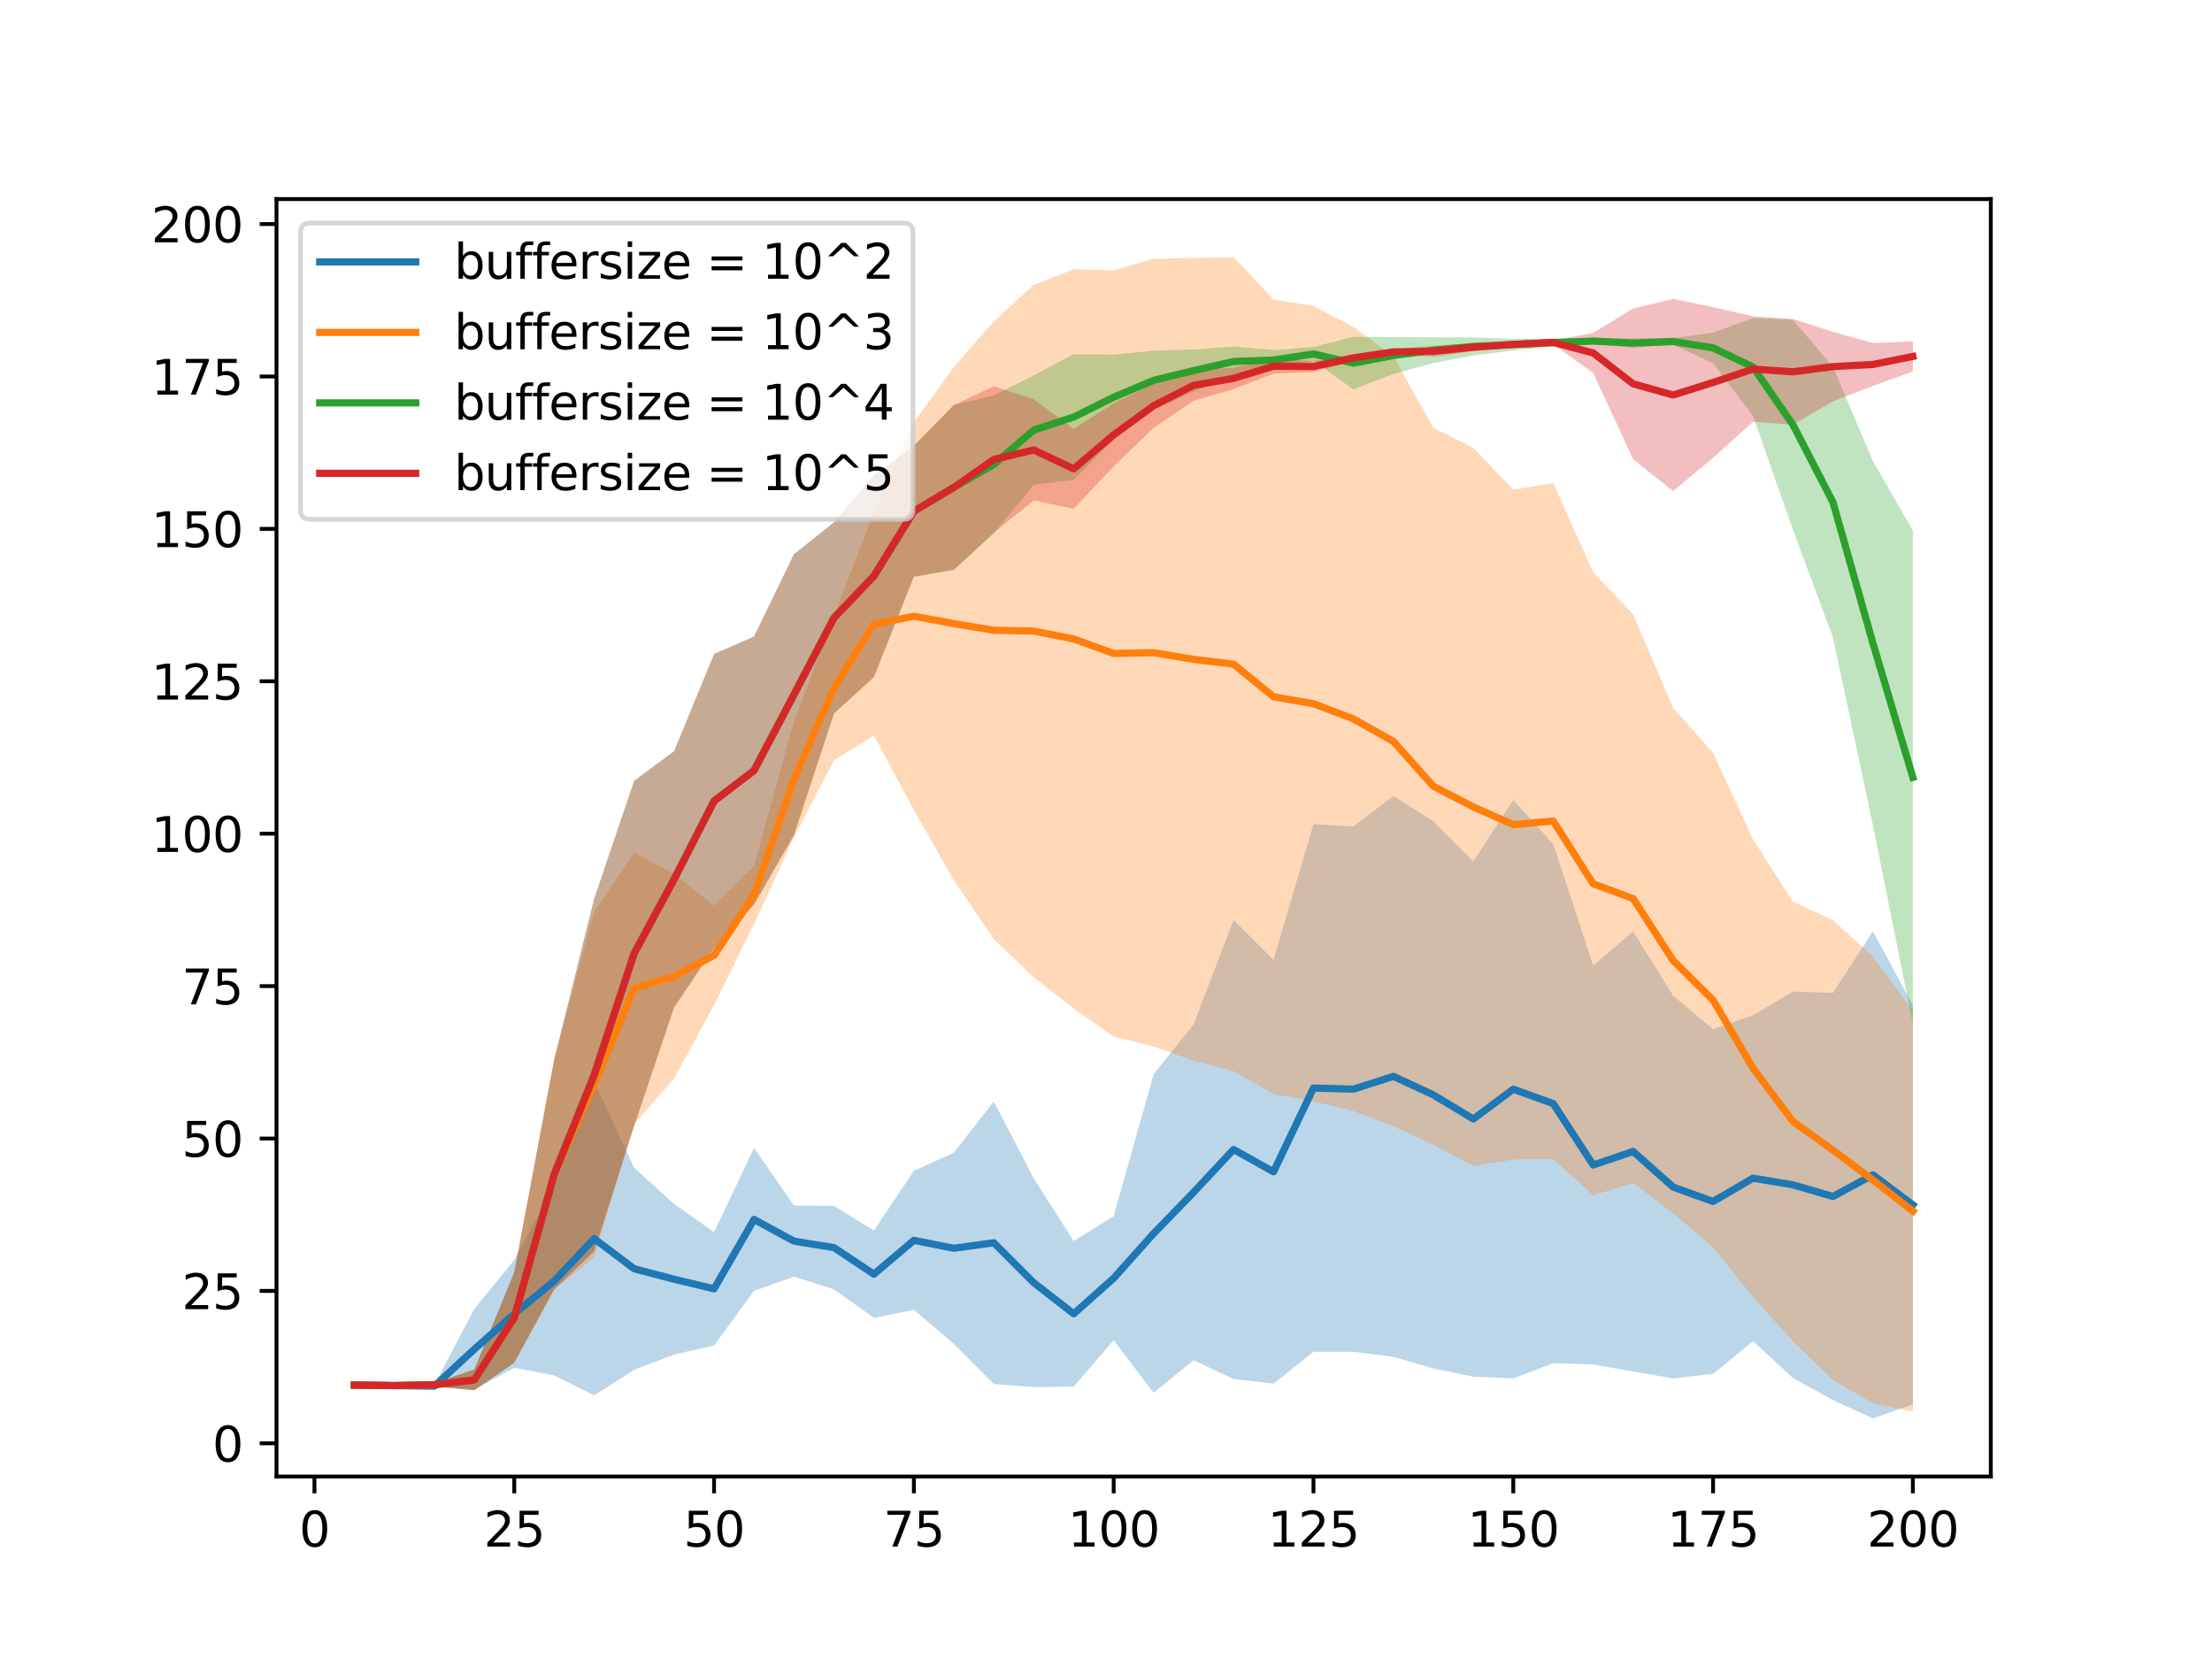 <?xml version="1.0" encoding="utf-8" standalone="no"?>
<!DOCTYPE svg PUBLIC "-//W3C//DTD SVG 1.1//EN"
  "http://www.w3.org/Graphics/SVG/1.1/DTD/svg11.dtd">
<svg height="345.6pt" version="1.1" viewBox="0 0 460.8 345.6" width="460.8pt" xmlns="http://www.w3.org/2000/svg" xmlns:xlink="http://www.w3.org/1999/xlink">
 <defs>
  <style type="text/css">*{stroke-linecap:butt;stroke-linejoin:round;}</style>
 </defs>
 <g id="figure_1">
  <g id="patch_1">
   <path d="M 0 345.6 
L 460.8 345.6 
L 460.8 0 
L 0 0 
z
" style="fill:#ffffff;"/>
  </g>
  <g id="axes_1">
   <g id="patch_2">
    <path d="M 57.6 307.584 
L 414.72 307.584 
L 414.72 41.472 
L 57.6 41.472 
z
" style="fill:#ffffff;"/>
   </g>
   <g id="PolyCollection_1">
    <path clip-path="url(#p9a27368b24)" d="M 73.833 288.711 
L 73.833 288.711 
L 82.157 288.817 
L 90.482 288.976 
L 98.806 289.484 
L 107.131 284.937 
L 115.455 286.537 
L 123.78 290.682 
L 132.104 285.35 
L 140.429 282.183 
L 148.753 280.28 
L 157.077 268.908 
L 165.402 265.955 
L 173.726 268.59 
L 182.051 274.529 
L 190.375 272.862 
L 198.7 279.947 
L 207.024 288.319 
L 215.349 288.96 
L 223.673 288.855 
L 231.998 279.195 
L 240.322 290.149 
L 248.647 283.36 
L 256.971 287.278 
L 265.296 288.239 
L 273.62 281.607 
L 281.945 281.599 
L 290.269 282.659 
L 298.594 285.075 
L 306.918 286.795 
L 315.243 287.142 
L 323.567 283.974 
L 331.891 284.253 
L 340.216 285.704 
L 348.54 287.149 
L 356.865 286.197 
L 365.189 279.389 
L 373.514 287.08 
L 381.838 291.657 
L 390.163 295.488 
L 398.487 292.539 
L 398.487 292.539 
L 398.487 209.445 
L 390.163 194.004 
L 381.838 206.835 
L 373.514 206.566 
L 365.189 211.483 
L 356.865 214.386 
L 348.54 207.425 
L 340.216 194.039 
L 331.891 201.13 
L 323.567 175.831 
L 315.243 166.655 
L 306.918 179.416 
L 298.594 171.103 
L 290.269 165.79 
L 281.945 172.181 
L 273.62 171.708 
L 265.296 199.967 
L 256.971 191.645 
L 248.647 213.393 
L 240.322 223.767 
L 231.998 253.349 
L 223.673 258.519 
L 215.349 245.472 
L 207.024 229.453 
L 198.7 240.131 
L 190.375 243.893 
L 182.051 256.343 
L 173.726 251.207 
L 165.402 251.154 
L 157.077 239.148 
L 148.753 256.684 
L 140.429 250.792 
L 132.104 243.256 
L 123.78 225.391 
L 115.455 247.161 
L 107.131 262.47 
L 98.806 272.662 
L 90.482 288.55 
L 82.157 288.475 
L 73.833 288.355 
z
" style="fill:#1f77b4;fill-opacity:0.3;"/>
   </g>
   <g id="PolyCollection_2">
    <path clip-path="url(#p9a27368b24)" d="M 73.833 288.711 
L 73.833 288.711 
L 82.157 288.817 
L 90.482 288.817 
L 98.806 289.619 
L 107.131 283.882 
L 115.455 268.585 
L 123.78 261.984 
L 132.104 234.145 
L 140.429 224.671 
L 148.753 209.36 
L 157.077 192.507 
L 165.402 174.448 
L 173.726 158.366 
L 182.051 153.241 
L 190.375 168.775 
L 198.7 183.362 
L 207.024 195.641 
L 215.349 203.611 
L 223.673 210.123 
L 231.998 215.941 
L 240.322 218.042 
L 248.647 220.97 
L 256.971 223.146 
L 265.296 227.89 
L 273.62 229.424 
L 281.945 231.455 
L 290.269 234.649 
L 298.594 238.471 
L 306.918 242.915 
L 315.243 241.55 
L 323.567 241.445 
L 331.891 249.031 
L 340.216 246.406 
L 348.54 252.744 
L 356.865 259.846 
L 365.189 270.201 
L 373.514 279.423 
L 381.838 287.527 
L 390.163 292.339 
L 398.487 294.059 
L 398.487 294.059 
L 398.487 210.547 
L 390.163 199.295 
L 381.838 191.676 
L 373.514 187.841 
L 365.189 174.871 
L 356.865 156.832 
L 348.54 147.449 
L 340.216 127.98 
L 331.891 119.201 
L 323.567 100.639 
L 315.243 102.008 
L 306.918 93.286 
L 298.594 89.106 
L 290.269 74.249 
L 281.945 68.077 
L 273.62 63.766 
L 265.296 62.408 
L 256.971 53.568 
L 248.647 53.749 
L 240.322 53.896 
L 231.998 56.311 
L 223.673 56.089 
L 215.349 59.327 
L 207.024 66.96 
L 198.7 76.453 
L 190.375 87.986 
L 182.051 106.763 
L 173.726 128.291 
L 165.402 150.245 
L 157.077 180.367 
L 148.753 188.675 
L 140.429 182.072 
L 132.104 177.625 
L 123.78 189.948 
L 115.455 220.675 
L 107.131 265.056 
L 98.806 285.284 
L 90.482 288.106 
L 82.157 288.475 
L 73.833 288.355 
z
" style="fill:#ff7f0e;fill-opacity:0.3;"/>
   </g>
   <g id="PolyCollection_3">
    <path clip-path="url(#p9a27368b24)" d="M 73.833 288.711 
L 73.833 288.711 
L 82.157 288.817 
L 90.482 288.817 
L 98.806 289.619 
L 107.131 283.882 
L 115.455 268.585 
L 123.78 260.656 
L 132.104 234.56 
L 140.429 209.85 
L 148.753 197.498 
L 157.077 188.437 
L 165.402 173.938 
L 173.726 148.635 
L 182.051 141.039 
L 190.375 120.136 
L 198.7 118.712 
L 207.024 111.137 
L 215.349 100.965 
L 223.673 99.97 
L 231.998 91.617 
L 240.322 85.409 
L 248.647 81.585 
L 256.971 78.434 
L 265.296 77.087 
L 273.62 75.199 
L 281.945 81.123 
L 290.269 77.894 
L 298.594 75.633 
L 306.918 74.051 
L 315.243 72.99 
L 323.567 72.201 
L 331.891 71.648 
L 340.216 72.459 
L 348.54 71.829 
L 356.865 75.651 
L 365.189 86.664 
L 373.514 110.361 
L 381.838 132.791 
L 390.163 171.888 
L 398.487 213.346 
L 398.487 213.346 
L 398.487 110.55 
L 390.163 96.078 
L 381.838 76.436 
L 373.514 66.644 
L 365.189 66.241 
L 356.865 69.296 
L 348.54 70.439 
L 340.216 70.474 
L 331.891 70.467 
L 323.567 70.513 
L 315.243 70.58 
L 306.918 70.294 
L 298.594 70.267 
L 290.269 70.227 
L 281.945 70.171 
L 273.62 72.271 
L 265.296 72.919 
L 256.971 72.171 
L 248.647 72.81 
L 240.322 73.05 
L 231.998 73.862 
L 223.673 73.789 
L 215.349 78.213 
L 207.024 82.357 
L 198.7 84.38 
L 190.375 92.853 
L 182.051 98.945 
L 173.726 108.806 
L 165.402 115.437 
L 157.077 132.592 
L 148.753 136.243 
L 140.429 156.478 
L 132.104 162.653 
L 123.78 187.215 
L 115.455 220.675 
L 107.131 265.056 
L 98.806 285.284 
L 90.482 288.106 
L 82.157 288.475 
L 73.833 288.355 
z
" style="fill:#2ca02c;fill-opacity:0.3;"/>
   </g>
   <g id="PolyCollection_4">
    <path clip-path="url(#p9a27368b24)" d="M 73.833 288.711 
L 73.833 288.711 
L 82.157 288.817 
L 90.482 288.817 
L 98.806 289.619 
L 107.131 283.882 
L 115.455 268.585 
L 123.78 260.656 
L 132.104 234.56 
L 140.429 209.85 
L 148.753 197.498 
L 157.077 188.437 
L 165.402 173.938 
L 173.726 148.635 
L 182.051 141.039 
L 190.375 120.136 
L 198.7 118.712 
L 207.024 110.975 
L 215.349 104.263 
L 223.673 105.99 
L 231.998 97.16 
L 240.322 89.12 
L 248.647 83.491 
L 256.971 81.052 
L 265.296 77.844 
L 273.62 77.451 
L 281.945 75.323 
L 290.269 73.834 
L 298.594 74.336 
L 306.918 73.142 
L 315.243 72.307 
L 323.567 71.723 
L 331.891 77.711 
L 340.216 95.67 
L 348.54 102.309 
L 356.865 95.361 
L 365.189 87.86 
L 373.514 88.464 
L 381.838 83.615 
L 390.163 80.388 
L 398.487 77.379 
L 398.487 77.379 
L 398.487 71.131 
L 390.163 71.462 
L 381.838 69.122 
L 373.514 66.446 
L 365.189 65.9 
L 356.865 63.99 
L 348.54 62.27 
L 340.216 64.251 
L 331.891 69.348 
L 323.567 70.933 
L 315.243 71.18 
L 306.918 71.532 
L 298.594 72.035 
L 290.269 72.761 
L 281.945 73.791 
L 273.62 75.263 
L 265.296 74.724 
L 256.971 76.595 
L 248.647 77.04 
L 240.322 79.904 
L 231.998 83.995 
L 223.673 89.358 
L 215.349 83.187 
L 207.024 80.457 
L 198.7 84.38 
L 190.375 92.853 
L 182.051 98.945 
L 173.726 108.806 
L 165.402 115.437 
L 157.077 132.592 
L 148.753 136.243 
L 140.429 156.478 
L 132.104 162.653 
L 123.78 187.215 
L 115.455 220.675 
L 107.131 265.056 
L 98.806 285.284 
L 90.482 288.106 
L 82.157 288.475 
L 73.833 288.355 
z
" style="fill:#d62728;fill-opacity:0.3;"/>
   </g>
   <g id="matplotlib.axis_1">
    <g id="xtick_1">
     <g id="line2d_1">
      <defs>
       <path d="M 0 0 
L 0 3.5 
" id="m4f62e3ed2d" style="stroke:#000000;stroke-width:0.8;"/>
      </defs>
      <g>
       <use style="stroke:#000000;stroke-width:0.8;" x="65.508" xlink:href="#m4f62e3ed2d" y="307.584"/>
      </g>
     </g>
     <g id="text_1">
      <!-- 0 -->
      <g transform="translate(62.327 322.182)scale(0.1 -0.1)">
       <defs>
        <path d="M 2034 4250 
Q 1547 4250 1301 3770 
Q 1056 3291 1056 2328 
Q 1056 1369 1301 889 
Q 1547 409 2034 409 
Q 2525 409 2770 889 
Q 3016 1369 3016 2328 
Q 3016 3291 2770 3770 
Q 2525 4250 2034 4250 
z
M 2034 4750 
Q 2819 4750 3233 4129 
Q 3647 3509 3647 2328 
Q 3647 1150 3233 529 
Q 2819 -91 2034 -91 
Q 1250 -91 836 529 
Q 422 1150 422 2328 
Q 422 3509 836 4129 
Q 1250 4750 2034 4750 
z
" id="DejaVuSans-30" transform="scale(0.016)"/>
       </defs>
       <use xlink:href="#DejaVuSans-30"/>
      </g>
     </g>
    </g>
    <g id="xtick_2">
     <g id="line2d_2">
      <g>
       <use style="stroke:#000000;stroke-width:0.8;" x="107.131" xlink:href="#m4f62e3ed2d" y="307.584"/>
      </g>
     </g>
     <g id="text_2">
      <!-- 25 -->
      <g transform="translate(100.768 322.182)scale(0.1 -0.1)">
       <defs>
        <path d="M 1228 531 
L 3431 531 
L 3431 0 
L 469 0 
L 469 531 
Q 828 903 1448 1529 
Q 2069 2156 2228 2338 
Q 2531 2678 2651 2914 
Q 2772 3150 2772 3378 
Q 2772 3750 2511 3984 
Q 2250 4219 1831 4219 
Q 1534 4219 1204 4116 
Q 875 4013 500 3803 
L 500 4441 
Q 881 4594 1212 4672 
Q 1544 4750 1819 4750 
Q 2544 4750 2975 4387 
Q 3406 4025 3406 3419 
Q 3406 3131 3298 2873 
Q 3191 2616 2906 2266 
Q 2828 2175 2409 1742 
Q 1991 1309 1228 531 
z
" id="DejaVuSans-32" transform="scale(0.016)"/>
        <path d="M 691 4666 
L 3169 4666 
L 3169 4134 
L 1269 4134 
L 1269 2991 
Q 1406 3038 1543 3061 
Q 1681 3084 1819 3084 
Q 2600 3084 3056 2656 
Q 3513 2228 3513 1497 
Q 3513 744 3044 326 
Q 2575 -91 1722 -91 
Q 1428 -91 1123 -41 
Q 819 9 494 109 
L 494 744 
Q 775 591 1075 516 
Q 1375 441 1709 441 
Q 2250 441 2565 725 
Q 2881 1009 2881 1497 
Q 2881 1984 2565 2268 
Q 2250 2553 1709 2553 
Q 1456 2553 1204 2497 
Q 953 2441 691 2322 
L 691 4666 
z
" id="DejaVuSans-35" transform="scale(0.016)"/>
       </defs>
       <use xlink:href="#DejaVuSans-32"/>
       <use x="63.623" xlink:href="#DejaVuSans-35"/>
      </g>
     </g>
    </g>
    <g id="xtick_3">
     <g id="line2d_3">
      <g>
       <use style="stroke:#000000;stroke-width:0.8;" x="148.753" xlink:href="#m4f62e3ed2d" y="307.584"/>
      </g>
     </g>
     <g id="text_3">
      <!-- 50 -->
      <g transform="translate(142.391 322.182)scale(0.1 -0.1)">
       <use xlink:href="#DejaVuSans-35"/>
       <use x="63.623" xlink:href="#DejaVuSans-30"/>
      </g>
     </g>
    </g>
    <g id="xtick_4">
     <g id="line2d_4">
      <g>
       <use style="stroke:#000000;stroke-width:0.8;" x="190.375" xlink:href="#m4f62e3ed2d" y="307.584"/>
      </g>
     </g>
     <g id="text_4">
      <!-- 75 -->
      <g transform="translate(184.013 322.182)scale(0.1 -0.1)">
       <defs>
        <path d="M 525 4666 
L 3525 4666 
L 3525 4397 
L 1831 0 
L 1172 0 
L 2766 4134 
L 525 4134 
L 525 4666 
z
" id="DejaVuSans-37" transform="scale(0.016)"/>
       </defs>
       <use xlink:href="#DejaVuSans-37"/>
       <use x="63.623" xlink:href="#DejaVuSans-35"/>
      </g>
     </g>
    </g>
    <g id="xtick_5">
     <g id="line2d_5">
      <g>
       <use style="stroke:#000000;stroke-width:0.8;" x="231.998" xlink:href="#m4f62e3ed2d" y="307.584"/>
      </g>
     </g>
     <g id="text_5">
      <!-- 100 -->
      <g transform="translate(222.454 322.182)scale(0.1 -0.1)">
       <defs>
        <path d="M 794 531 
L 1825 531 
L 1825 4091 
L 703 3866 
L 703 4441 
L 1819 4666 
L 2450 4666 
L 2450 531 
L 3481 531 
L 3481 0 
L 794 0 
L 794 531 
z
" id="DejaVuSans-31" transform="scale(0.016)"/>
       </defs>
       <use xlink:href="#DejaVuSans-31"/>
       <use x="63.623" xlink:href="#DejaVuSans-30"/>
       <use x="127.246" xlink:href="#DejaVuSans-30"/>
      </g>
     </g>
    </g>
    <g id="xtick_6">
     <g id="line2d_6">
      <g>
       <use style="stroke:#000000;stroke-width:0.8;" x="273.62" xlink:href="#m4f62e3ed2d" y="307.584"/>
      </g>
     </g>
     <g id="text_6">
      <!-- 125 -->
      <g transform="translate(264.076 322.182)scale(0.1 -0.1)">
       <use xlink:href="#DejaVuSans-31"/>
       <use x="63.623" xlink:href="#DejaVuSans-32"/>
       <use x="127.246" xlink:href="#DejaVuSans-35"/>
      </g>
     </g>
    </g>
    <g id="xtick_7">
     <g id="line2d_7">
      <g>
       <use style="stroke:#000000;stroke-width:0.8;" x="315.243" xlink:href="#m4f62e3ed2d" y="307.584"/>
      </g>
     </g>
     <g id="text_7">
      <!-- 150 -->
      <g transform="translate(305.699 322.182)scale(0.1 -0.1)">
       <use xlink:href="#DejaVuSans-31"/>
       <use x="63.623" xlink:href="#DejaVuSans-35"/>
       <use x="127.246" xlink:href="#DejaVuSans-30"/>
      </g>
     </g>
    </g>
    <g id="xtick_8">
     <g id="line2d_8">
      <g>
       <use style="stroke:#000000;stroke-width:0.8;" x="356.865" xlink:href="#m4f62e3ed2d" y="307.584"/>
      </g>
     </g>
     <g id="text_8">
      <!-- 175 -->
      <g transform="translate(347.321 322.182)scale(0.1 -0.1)">
       <use xlink:href="#DejaVuSans-31"/>
       <use x="63.623" xlink:href="#DejaVuSans-37"/>
       <use x="127.246" xlink:href="#DejaVuSans-35"/>
      </g>
     </g>
    </g>
    <g id="xtick_9">
     <g id="line2d_9">
      <g>
       <use style="stroke:#000000;stroke-width:0.8;" x="398.487" xlink:href="#m4f62e3ed2d" y="307.584"/>
      </g>
     </g>
     <g id="text_9">
      <!-- 200 -->
      <g transform="translate(388.944 322.182)scale(0.1 -0.1)">
       <use xlink:href="#DejaVuSans-32"/>
       <use x="63.623" xlink:href="#DejaVuSans-30"/>
       <use x="127.246" xlink:href="#DejaVuSans-30"/>
      </g>
     </g>
    </g>
   </g>
   <g id="matplotlib.axis_2">
    <g id="ytick_1">
     <g id="line2d_10">
      <defs>
       <path d="M 0 0 
L -3.5 0 
" id="m4d4b25c565" style="stroke:#000000;stroke-width:0.8;"/>
      </defs>
      <g>
       <use style="stroke:#000000;stroke-width:0.8;" x="57.6" xlink:href="#m4d4b25c565" y="300.672"/>
      </g>
     </g>
     <g id="text_10">
      <!-- 0 -->
      <g transform="translate(44.237 304.471)scale(0.1 -0.1)">
       <use xlink:href="#DejaVuSans-30"/>
      </g>
     </g>
    </g>
    <g id="ytick_2">
     <g id="line2d_11">
      <g>
       <use style="stroke:#000000;stroke-width:0.8;" x="57.6" xlink:href="#m4d4b25c565" y="268.922"/>
      </g>
     </g>
     <g id="text_11">
      <!-- 25 -->
      <g transform="translate(37.875 272.722)scale(0.1 -0.1)">
       <use xlink:href="#DejaVuSans-32"/>
       <use x="63.623" xlink:href="#DejaVuSans-35"/>
      </g>
     </g>
    </g>
    <g id="ytick_3">
     <g id="line2d_12">
      <g>
       <use style="stroke:#000000;stroke-width:0.8;" x="57.6" xlink:href="#m4d4b25c565" y="237.173"/>
      </g>
     </g>
     <g id="text_12">
      <!-- 50 -->
      <g transform="translate(37.875 240.972)scale(0.1 -0.1)">
       <use xlink:href="#DejaVuSans-35"/>
       <use x="63.623" xlink:href="#DejaVuSans-30"/>
      </g>
     </g>
    </g>
    <g id="ytick_4">
     <g id="line2d_13">
      <g>
       <use style="stroke:#000000;stroke-width:0.8;" x="57.6" xlink:href="#m4d4b25c565" y="205.423"/>
      </g>
     </g>
     <g id="text_13">
      <!-- 75 -->
      <g transform="translate(37.875 209.222)scale(0.1 -0.1)">
       <use xlink:href="#DejaVuSans-37"/>
       <use x="63.623" xlink:href="#DejaVuSans-35"/>
      </g>
     </g>
    </g>
    <g id="ytick_5">
     <g id="line2d_14">
      <g>
       <use style="stroke:#000000;stroke-width:0.8;" x="57.6" xlink:href="#m4d4b25c565" y="173.673"/>
      </g>
     </g>
     <g id="text_14">
      <!-- 100 -->
      <g transform="translate(31.512 177.473)scale(0.1 -0.1)">
       <use xlink:href="#DejaVuSans-31"/>
       <use x="63.623" xlink:href="#DejaVuSans-30"/>
       <use x="127.246" xlink:href="#DejaVuSans-30"/>
      </g>
     </g>
    </g>
    <g id="ytick_6">
     <g id="line2d_15">
      <g>
       <use style="stroke:#000000;stroke-width:0.8;" x="57.6" xlink:href="#m4d4b25c565" y="141.924"/>
      </g>
     </g>
     <g id="text_15">
      <!-- 125 -->
      <g transform="translate(31.512 145.723)scale(0.1 -0.1)">
       <use xlink:href="#DejaVuSans-31"/>
       <use x="63.623" xlink:href="#DejaVuSans-32"/>
       <use x="127.246" xlink:href="#DejaVuSans-35"/>
      </g>
     </g>
    </g>
    <g id="ytick_7">
     <g id="line2d_16">
      <g>
       <use style="stroke:#000000;stroke-width:0.8;" x="57.6" xlink:href="#m4d4b25c565" y="110.174"/>
      </g>
     </g>
     <g id="text_16">
      <!-- 150 -->
      <g transform="translate(31.512 113.973)scale(0.1 -0.1)">
       <use xlink:href="#DejaVuSans-31"/>
       <use x="63.623" xlink:href="#DejaVuSans-35"/>
       <use x="127.246" xlink:href="#DejaVuSans-30"/>
      </g>
     </g>
    </g>
    <g id="ytick_8">
     <g id="line2d_17">
      <g>
       <use style="stroke:#000000;stroke-width:0.8;" x="57.6" xlink:href="#m4d4b25c565" y="78.424"/>
      </g>
     </g>
     <g id="text_17">
      <!-- 175 -->
      <g transform="translate(31.512 82.223)scale(0.1 -0.1)">
       <use xlink:href="#DejaVuSans-31"/>
       <use x="63.623" xlink:href="#DejaVuSans-37"/>
       <use x="127.246" xlink:href="#DejaVuSans-35"/>
      </g>
     </g>
    </g>
    <g id="ytick_9">
     <g id="line2d_18">
      <g>
       <use style="stroke:#000000;stroke-width:0.8;" x="57.6" xlink:href="#m4d4b25c565" y="46.675"/>
      </g>
     </g>
     <g id="text_18">
      <!-- 200 -->
      <g transform="translate(31.512 50.474)scale(0.1 -0.1)">
       <use xlink:href="#DejaVuSans-32"/>
       <use x="63.623" xlink:href="#DejaVuSans-30"/>
       <use x="127.246" xlink:href="#DejaVuSans-30"/>
      </g>
     </g>
    </g>
   </g>
   <g id="line2d_19">
    <path clip-path="url(#p9a27368b24)" d="M 73.833 288.533 
L 82.157 288.646 
L 90.482 288.763 
L 98.806 281.073 
L 107.131 273.704 
L 115.455 266.849 
L 123.78 258.037 
L 132.104 264.303 
L 140.429 266.487 
L 148.753 268.482 
L 157.077 254.028 
L 165.402 258.555 
L 173.726 259.898 
L 182.051 265.436 
L 190.375 258.378 
L 198.7 260.039 
L 207.024 258.886 
L 215.349 267.216 
L 223.673 273.687 
L 231.998 266.272 
L 240.322 256.958 
L 248.647 248.377 
L 256.971 239.461 
L 265.296 244.103 
L 273.62 226.657 
L 281.945 226.89 
L 290.269 224.225 
L 298.594 228.089 
L 306.918 233.106 
L 315.243 226.899 
L 323.567 229.902 
L 331.891 242.692 
L 340.216 239.872 
L 348.54 247.287 
L 356.865 250.292 
L 365.189 245.436 
L 373.514 246.823 
L 381.838 249.246 
L 390.163 244.746 
L 398.487 250.992 
" style="fill:none;stroke:#1f77b4;stroke-linecap:square;stroke-width:1.5;"/>
   </g>
   <g id="line2d_20">
    <path clip-path="url(#p9a27368b24)" d="M 73.833 288.533 
L 82.157 288.646 
L 90.482 288.461 
L 98.806 287.451 
L 107.131 274.469 
L 115.455 244.63 
L 123.78 225.966 
L 132.104 205.885 
L 140.429 203.372 
L 148.753 199.017 
L 157.077 186.437 
L 165.402 162.347 
L 173.726 143.328 
L 182.051 130.002 
L 190.375 128.38 
L 198.7 129.908 
L 207.024 131.3 
L 215.349 131.469 
L 223.673 133.106 
L 231.998 136.126 
L 240.322 135.969 
L 248.647 137.359 
L 256.971 138.357 
L 265.296 145.149 
L 273.62 146.595 
L 281.945 149.766 
L 290.269 154.449 
L 298.594 163.788 
L 306.918 168.1 
L 315.243 171.779 
L 323.567 171.042 
L 331.891 184.116 
L 340.216 187.193 
L 348.54 200.097 
L 356.865 208.339 
L 365.189 222.536 
L 373.514 233.632 
L 381.838 239.602 
L 390.163 245.817 
L 398.487 252.303 
" style="fill:none;stroke:#ff7f0e;stroke-linecap:square;stroke-width:1.5;"/>
   </g>
   <g id="line2d_21">
    <path clip-path="url(#p9a27368b24)" d="M 73.833 288.533 
L 82.157 288.646 
L 90.482 288.461 
L 98.806 287.451 
L 107.131 274.469 
L 115.455 244.63 
L 123.78 223.935 
L 132.104 198.606 
L 140.429 183.164 
L 148.753 166.871 
L 157.077 160.515 
L 165.402 144.688 
L 173.726 128.721 
L 182.051 119.992 
L 190.375 106.494 
L 198.7 101.546 
L 207.024 96.747 
L 215.349 89.589 
L 223.673 86.88 
L 231.998 82.74 
L 240.322 79.229 
L 248.647 77.197 
L 256.971 75.303 
L 265.296 75.003 
L 273.62 73.735 
L 281.945 75.647 
L 290.269 74.061 
L 298.594 72.95 
L 306.918 72.172 
L 315.243 71.785 
L 323.567 71.357 
L 331.891 71.057 
L 340.216 71.466 
L 348.54 71.134 
L 356.865 72.473 
L 365.189 76.452 
L 373.514 88.503 
L 381.838 104.613 
L 390.163 133.983 
L 398.487 161.948 
" style="fill:none;stroke:#2ca02c;stroke-linecap:square;stroke-width:1.5;"/>
   </g>
   <g id="line2d_22">
    <path clip-path="url(#p9a27368b24)" d="M 73.833 288.533 
L 82.157 288.646 
L 90.482 288.461 
L 98.806 287.451 
L 107.131 274.469 
L 115.455 244.63 
L 123.78 223.935 
L 132.104 198.606 
L 140.429 183.164 
L 148.753 166.871 
L 157.077 160.515 
L 165.402 144.688 
L 173.726 128.721 
L 182.051 119.992 
L 190.375 106.494 
L 198.7 101.546 
L 207.024 95.716 
L 215.349 93.725 
L 223.673 97.674 
L 231.998 90.577 
L 240.322 84.512 
L 248.647 80.266 
L 256.971 78.824 
L 265.296 76.284 
L 273.62 76.357 
L 281.945 74.557 
L 290.269 73.298 
L 298.594 73.185 
L 306.918 72.337 
L 315.243 71.744 
L 323.567 71.328 
L 331.891 73.53 
L 340.216 79.961 
L 348.54 82.289 
L 356.865 79.675 
L 365.189 76.88 
L 373.514 77.455 
L 381.838 76.369 
L 390.163 75.925 
L 398.487 74.255 
" style="fill:none;stroke:#d62728;stroke-linecap:square;stroke-width:1.5;"/>
   </g>
   <g id="patch_3">
    <path d="M 57.6 307.584 
L 57.6 41.472 
" style="fill:none;stroke:#000000;stroke-linecap:square;stroke-linejoin:miter;stroke-width:0.8;"/>
   </g>
   <g id="patch_4">
    <path d="M 414.72 307.584 
L 414.72 41.472 
" style="fill:none;stroke:#000000;stroke-linecap:square;stroke-linejoin:miter;stroke-width:0.8;"/>
   </g>
   <g id="patch_5">
    <path d="M 57.6 307.584 
L 414.72 307.584 
" style="fill:none;stroke:#000000;stroke-linecap:square;stroke-linejoin:miter;stroke-width:0.8;"/>
   </g>
   <g id="patch_6">
    <path d="M 57.6 41.472 
L 414.72 41.472 
" style="fill:none;stroke:#000000;stroke-linecap:square;stroke-linejoin:miter;stroke-width:0.8;"/>
   </g>
   <g id="legend_1">
    <g id="patch_7">
     <path d="M 64.6 108.184 
L 188.183 108.184 
Q 190.183 108.184 190.183 106.184 
L 190.183 48.472 
Q 190.183 46.472 188.183 46.472 
L 64.6 46.472 
Q 62.6 46.472 62.6 48.472 
L 62.6 106.184 
Q 62.6 108.184 64.6 108.184 
z
" style="fill:#ffffff;opacity:0.8;stroke:#cccccc;stroke-linejoin:miter;"/>
    </g>
    <g id="line2d_20">
     <path d="M 66.6 54.57 
L 86.6 54.57 
" style="fill:none;stroke:#1f77b4;stroke-linecap:square;stroke-width:1.5;"/>
    </g>
    <g id="line2d_21"/>
    <g id="text_16">
     <!-- buffersize = 10^2 -->
     <g transform="translate(94.6 58.07)scale(0.1 -0.1)">
      <defs>
       <path d="M 3116 1747 
Q 3116 2381 2855 2742 
Q 2594 3103 2138 3103 
Q 1681 3103 1420 2742 
Q 1159 2381 1159 1747 
Q 1159 1113 1420 752 
Q 1681 391 2138 391 
Q 2594 391 2855 752 
Q 3116 1113 3116 1747 
z
M 1159 2969 
Q 1341 3281 1617 3432 
Q 1894 3584 2278 3584 
Q 2916 3584 3314 3078 
Q 3713 2572 3713 1747 
Q 3713 922 3314 415 
Q 2916 -91 2278 -91 
Q 1894 -91 1617 61 
Q 1341 213 1159 525 
L 1159 0 
L 581 0 
L 581 4863 
L 1159 4863 
L 1159 2969 
z
" id="DejaVuSans-62" transform="scale(0.016)"/>
       <path d="M 544 1381 
L 544 3500 
L 1119 3500 
L 1119 1403 
Q 1119 906 1312 657 
Q 1506 409 1894 409 
Q 2359 409 2629 706 
Q 2900 1003 2900 1516 
L 2900 3500 
L 3475 3500 
L 3475 0 
L 2900 0 
L 2900 538 
Q 2691 219 2414 64 
Q 2138 -91 1772 -91 
Q 1169 -91 856 284 
Q 544 659 544 1381 
z
M 1991 3584 
L 1991 3584 
z
" id="DejaVuSans-75" transform="scale(0.016)"/>
       <path d="M 2375 4863 
L 2375 4384 
L 1825 4384 
Q 1516 4384 1395 4259 
Q 1275 4134 1275 3809 
L 1275 3500 
L 2222 3500 
L 2222 3053 
L 1275 3053 
L 1275 0 
L 697 0 
L 697 3053 
L 147 3053 
L 147 3500 
L 697 3500 
L 697 3744 
Q 697 4328 969 4595 
Q 1241 4863 1831 4863 
L 2375 4863 
z
" id="DejaVuSans-66" transform="scale(0.016)"/>
       <path d="M 3597 1894 
L 3597 1613 
L 953 1613 
Q 991 1019 1311 708 
Q 1631 397 2203 397 
Q 2534 397 2845 478 
Q 3156 559 3463 722 
L 3463 178 
Q 3153 47 2828 -22 
Q 2503 -91 2169 -91 
Q 1331 -91 842 396 
Q 353 884 353 1716 
Q 353 2575 817 3079 
Q 1281 3584 2069 3584 
Q 2775 3584 3186 3129 
Q 3597 2675 3597 1894 
z
M 3022 2063 
Q 3016 2534 2758 2815 
Q 2500 3097 2075 3097 
Q 1594 3097 1305 2825 
Q 1016 2553 972 2059 
L 3022 2063 
z
" id="DejaVuSans-65" transform="scale(0.016)"/>
       <path d="M 2631 2963 
Q 2534 3019 2420 3045 
Q 2306 3072 2169 3072 
Q 1681 3072 1420 2755 
Q 1159 2438 1159 1844 
L 1159 0 
L 581 0 
L 581 3500 
L 1159 3500 
L 1159 2956 
Q 1341 3275 1631 3429 
Q 1922 3584 2338 3584 
Q 2397 3584 2469 3576 
Q 2541 3569 2628 3553 
L 2631 2963 
z
" id="DejaVuSans-72" transform="scale(0.016)"/>
       <path d="M 2834 3397 
L 2834 2853 
Q 2591 2978 2328 3040 
Q 2066 3103 1784 3103 
Q 1356 3103 1142 2972 
Q 928 2841 928 2578 
Q 928 2378 1081 2264 
Q 1234 2150 1697 2047 
L 1894 2003 
Q 2506 1872 2764 1633 
Q 3022 1394 3022 966 
Q 3022 478 2636 193 
Q 2250 -91 1575 -91 
Q 1294 -91 989 -36 
Q 684 19 347 128 
L 347 722 
Q 666 556 975 473 
Q 1284 391 1588 391 
Q 1994 391 2212 530 
Q 2431 669 2431 922 
Q 2431 1156 2273 1281 
Q 2116 1406 1581 1522 
L 1381 1569 
Q 847 1681 609 1914 
Q 372 2147 372 2553 
Q 372 3047 722 3315 
Q 1072 3584 1716 3584 
Q 2034 3584 2315 3537 
Q 2597 3491 2834 3397 
z
" id="DejaVuSans-73" transform="scale(0.016)"/>
       <path d="M 603 3500 
L 1178 3500 
L 1178 0 
L 603 0 
L 603 3500 
z
M 603 4863 
L 1178 4863 
L 1178 4134 
L 603 4134 
L 603 4863 
z
" id="DejaVuSans-69" transform="scale(0.016)"/>
       <path d="M 353 3500 
L 3084 3500 
L 3084 2975 
L 922 459 
L 3084 459 
L 3084 0 
L 275 0 
L 275 525 
L 2438 3041 
L 353 3041 
L 353 3500 
z
" id="DejaVuSans-7a" transform="scale(0.016)"/>
       <path id="DejaVuSans-20" transform="scale(0.016)"/>
       <path d="M 678 2906 
L 4684 2906 
L 4684 2381 
L 678 2381 
L 678 2906 
z
M 678 1631 
L 4684 1631 
L 4684 1100 
L 678 1100 
L 678 1631 
z
" id="DejaVuSans-3d" transform="scale(0.016)"/>
       <path d="M 2988 4666 
L 4684 2925 
L 4056 2925 
L 2681 4159 
L 1306 2925 
L 678 2925 
L 2375 4666 
L 2988 4666 
z
" id="DejaVuSans-5e" transform="scale(0.016)"/>
      </defs>
      <use xlink:href="#DejaVuSans-62"/>
      <use x="63.477" xlink:href="#DejaVuSans-75"/>
      <use x="126.855" xlink:href="#DejaVuSans-66"/>
      <use x="162.061" xlink:href="#DejaVuSans-66"/>
      <use x="197.266" xlink:href="#DejaVuSans-65"/>
      <use x="258.789" xlink:href="#DejaVuSans-72"/>
      <use x="299.902" xlink:href="#DejaVuSans-73"/>
      <use x="352.002" xlink:href="#DejaVuSans-69"/>
      <use x="379.785" xlink:href="#DejaVuSans-7a"/>
      <use x="432.275" xlink:href="#DejaVuSans-65"/>
      <use x="493.799" xlink:href="#DejaVuSans-20"/>
      <use x="525.586" xlink:href="#DejaVuSans-3d"/>
      <use x="609.375" xlink:href="#DejaVuSans-20"/>
      <use x="641.162" xlink:href="#DejaVuSans-31"/>
      <use x="704.785" xlink:href="#DejaVuSans-30"/>
      <use x="768.408" xlink:href="#DejaVuSans-5e"/>
      <use x="852.197" xlink:href="#DejaVuSans-32"/>
     </g>
    </g>
    <g id="line2d_22">
     <path d="M 66.6 69.249 
L 86.6 69.249 
" style="fill:none;stroke:#ff7f0e;stroke-linecap:square;stroke-width:1.5;"/>
    </g>
    <g id="line2d_23"/>
    <g id="text_17">
     <!-- buffersize = 10^3 -->
     <g transform="translate(94.6 72.749)scale(0.1 -0.1)">
      <defs>
       <path d="M 2597 2516 
Q 3050 2419 3304 2112 
Q 3559 1806 3559 1356 
Q 3559 666 3084 287 
Q 2609 -91 1734 -91 
Q 1441 -91 1130 -33 
Q 819 25 488 141 
L 488 750 
Q 750 597 1062 519 
Q 1375 441 1716 441 
Q 2309 441 2620 675 
Q 2931 909 2931 1356 
Q 2931 1769 2642 2001 
Q 2353 2234 1838 2234 
L 1294 2234 
L 1294 2753 
L 1863 2753 
Q 2328 2753 2575 2939 
Q 2822 3125 2822 3475 
Q 2822 3834 2567 4026 
Q 2313 4219 1838 4219 
Q 1578 4219 1281 4162 
Q 984 4106 628 3988 
L 628 4550 
Q 988 4650 1302 4700 
Q 1616 4750 1894 4750 
Q 2613 4750 3031 4423 
Q 3450 4097 3450 3541 
Q 3450 3153 3228 2886 
Q 3006 2619 2597 2516 
z
" id="DejaVuSans-33" transform="scale(0.016)"/>
      </defs>
      <use xlink:href="#DejaVuSans-62"/>
      <use x="63.477" xlink:href="#DejaVuSans-75"/>
      <use x="126.855" xlink:href="#DejaVuSans-66"/>
      <use x="162.061" xlink:href="#DejaVuSans-66"/>
      <use x="197.266" xlink:href="#DejaVuSans-65"/>
      <use x="258.789" xlink:href="#DejaVuSans-72"/>
      <use x="299.902" xlink:href="#DejaVuSans-73"/>
      <use x="352.002" xlink:href="#DejaVuSans-69"/>
      <use x="379.785" xlink:href="#DejaVuSans-7a"/>
      <use x="432.275" xlink:href="#DejaVuSans-65"/>
      <use x="493.799" xlink:href="#DejaVuSans-20"/>
      <use x="525.586" xlink:href="#DejaVuSans-3d"/>
      <use x="609.375" xlink:href="#DejaVuSans-20"/>
      <use x="641.162" xlink:href="#DejaVuSans-31"/>
      <use x="704.785" xlink:href="#DejaVuSans-30"/>
      <use x="768.408" xlink:href="#DejaVuSans-5e"/>
      <use x="852.197" xlink:href="#DejaVuSans-33"/>
     </g>
    </g>
    <g id="line2d_24">
     <path d="M 66.6 83.927 
L 86.6 83.927 
" style="fill:none;stroke:#2ca02c;stroke-linecap:square;stroke-width:1.5;"/>
    </g>
    <g id="line2d_25"/>
    <g id="text_18">
     <!-- buffersize = 10^4 -->
     <g transform="translate(94.6 87.427)scale(0.1 -0.1)">
      <defs>
       <path d="M 2419 4116 
L 825 1625 
L 2419 1625 
L 2419 4116 
z
M 2253 4666 
L 3047 4666 
L 3047 1625 
L 3713 1625 
L 3713 1100 
L 3047 1100 
L 3047 0 
L 2419 0 
L 2419 1100 
L 313 1100 
L 313 1709 
L 2253 4666 
z
" id="DejaVuSans-34" transform="scale(0.016)"/>
      </defs>
      <use xlink:href="#DejaVuSans-62"/>
      <use x="63.477" xlink:href="#DejaVuSans-75"/>
      <use x="126.855" xlink:href="#DejaVuSans-66"/>
      <use x="162.061" xlink:href="#DejaVuSans-66"/>
      <use x="197.266" xlink:href="#DejaVuSans-65"/>
      <use x="258.789" xlink:href="#DejaVuSans-72"/>
      <use x="299.902" xlink:href="#DejaVuSans-73"/>
      <use x="352.002" xlink:href="#DejaVuSans-69"/>
      <use x="379.785" xlink:href="#DejaVuSans-7a"/>
      <use x="432.275" xlink:href="#DejaVuSans-65"/>
      <use x="493.799" xlink:href="#DejaVuSans-20"/>
      <use x="525.586" xlink:href="#DejaVuSans-3d"/>
      <use x="609.375" xlink:href="#DejaVuSans-20"/>
      <use x="641.162" xlink:href="#DejaVuSans-31"/>
      <use x="704.785" xlink:href="#DejaVuSans-30"/>
      <use x="768.408" xlink:href="#DejaVuSans-5e"/>
      <use x="852.197" xlink:href="#DejaVuSans-34"/>
     </g>
    </g>
    <g id="line2d_26">
     <path d="M 66.6 98.605 
L 86.6 98.605 
" style="fill:none;stroke:#d62728;stroke-linecap:square;stroke-width:1.5;"/>
    </g>
    <g id="line2d_27"/>
    <g id="text_19">
     <!-- buffersize = 10^5 -->
     <g transform="translate(94.6 102.105)scale(0.1 -0.1)">
      <use xlink:href="#DejaVuSans-62"/>
      <use x="63.477" xlink:href="#DejaVuSans-75"/>
      <use x="126.855" xlink:href="#DejaVuSans-66"/>
      <use x="162.061" xlink:href="#DejaVuSans-66"/>
      <use x="197.266" xlink:href="#DejaVuSans-65"/>
      <use x="258.789" xlink:href="#DejaVuSans-72"/>
      <use x="299.902" xlink:href="#DejaVuSans-73"/>
      <use x="352.002" xlink:href="#DejaVuSans-69"/>
      <use x="379.785" xlink:href="#DejaVuSans-7a"/>
      <use x="432.275" xlink:href="#DejaVuSans-65"/>
      <use x="493.799" xlink:href="#DejaVuSans-20"/>
      <use x="525.586" xlink:href="#DejaVuSans-3d"/>
      <use x="609.375" xlink:href="#DejaVuSans-20"/>
      <use x="641.162" xlink:href="#DejaVuSans-31"/>
      <use x="704.785" xlink:href="#DejaVuSans-30"/>
      <use x="768.408" xlink:href="#DejaVuSans-5e"/>
      <use x="852.197" xlink:href="#DejaVuSans-35"/>
     </g>
    </g>
   </g>
  </g>
 </g>
 <defs>
  <clipPath id="p71b1e9ab0b">
   <rect height="266.112" width="357.12" x="57.6" y="41.472"/>
  </clipPath>
 </defs>
</svg>
